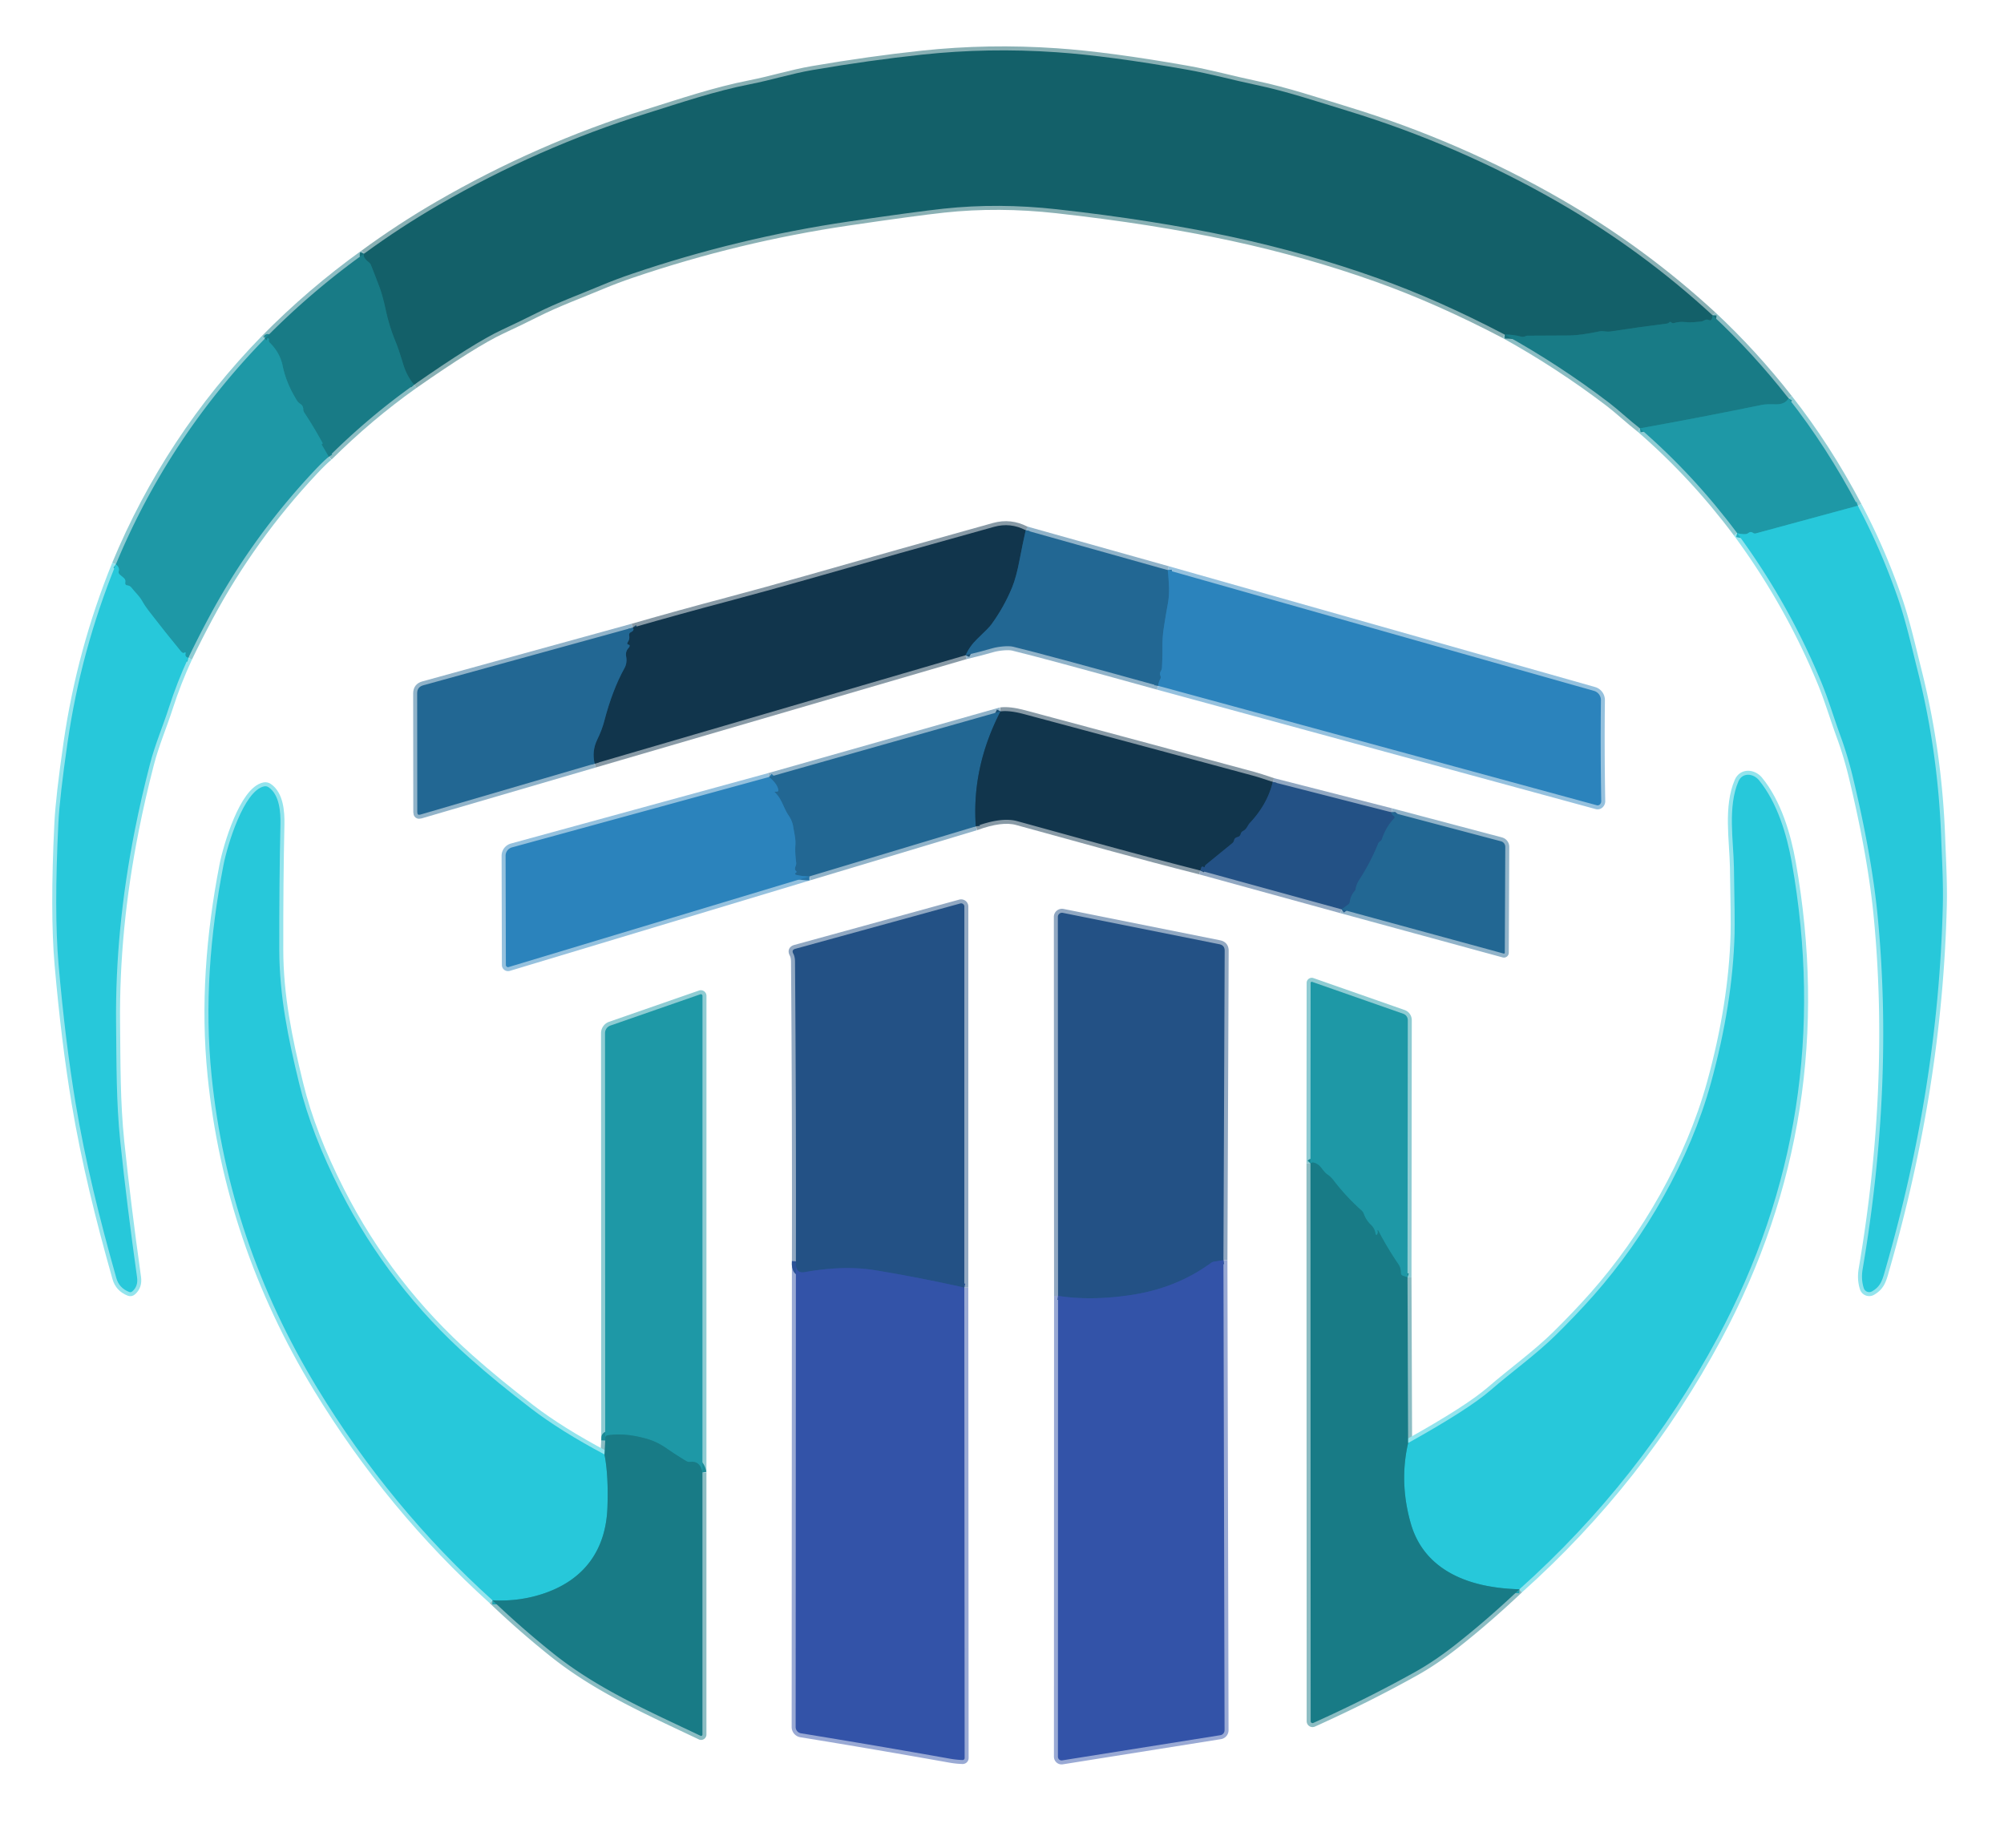 <?xml version="1.0" encoding="UTF-8" standalone="no"?>
<!DOCTYPE svg PUBLIC "-//W3C//DTD SVG 1.1//EN" "http://www.w3.org/Graphics/SVG/1.1/DTD/svg11.dtd">
<svg xmlns="http://www.w3.org/2000/svg" version="1.1" viewBox="0.00 0.00 502.00 463.00">
<g stroke-width="2.00" fill="none" stroke-linecap="butt">
<path stroke="#8cbdc3" vector-effect="non-scaling-stroke" d="
  M 91.18 63.58
  Q 77.86 73.15 66.29 84.91"
/>
<path stroke="#8fccd3" vector-effect="non-scaling-stroke" d="
  M 66.29 84.91
  Q 42.21 109.65 29.02 141.42"
/>
<path stroke="#93e4ed" vector-effect="non-scaling-stroke" d="
  M 29.02 141.42
  Q 20.27 162.99 16.93 186.00
  Q 14.95 199.62 14.62 206.31
  Q 13.53 228.49 14.67 241.66
  Q 16.35 260.94 18.94 276.44
  C 21.37 290.95 24.91 305.29 29.15 320.26
  Q 29.84 322.72 32.33 323.71
  Q 32.78 323.89 33.13 323.59
  Q 34.64 322.30 34.34 320.11
  Q 31.77 301.73 30.14 286.12
  C 29.10 276.14 29.19 266.52 29.08 256.47
  Q 28.82 232.95 33.77 208.03
  Q 35.38 199.89 37.59 191.36
  C 38.87 186.44 40.80 182.01 42.36 177.15
  Q 44.37 170.91 47.18 164.83"
/>
<path stroke="#8fccd3" vector-effect="non-scaling-stroke" d="
  M 47.18 164.83
  Q 49.64 159.71 52.39 154.59
  Q 63.13 134.54 78.72 117.97
  Q 80.91 115.63 82.35 114.44"
/>
<path stroke="#8cbdc3" vector-effect="non-scaling-stroke" d="
  M 82.35 114.44
  Q 92.48 104.38 103.73 96.40"
/>
<path stroke="#89b0b4" vector-effect="non-scaling-stroke" d="
  M 103.73 96.40
  Q 118.75 85.90 125.67 82.67
  Q 130.12 80.60 134.40 78.45
  C 139.74 75.77 145.25 73.77 150.73 71.47
  Q 154.31 69.97 158.26 68.63
  Q 184.83 59.60 212.51 55.52
  Q 229.38 53.04 236.42 52.28
  Q 250.13 50.81 264.76 52.44
  Q 289.03 55.14 308.47 59.33
  Q 327.59 63.45 345.03 69.68
  Q 360.35 75.15 376.92 83.83"
/>
<path stroke="#8cbdc3" vector-effect="non-scaling-stroke" d="
  M 376.92 83.83
  Q 390.64 91.44 403.05 100.90
  C 405.45 102.73 408.11 105.25 410.79 107.33"
/>
<path stroke="#8fccd3" vector-effect="non-scaling-stroke" d="
  M 410.79 107.33
  Q 424.33 119.06 435.16 133.59"
/>
<path stroke="#93e4ed" vector-effect="non-scaling-stroke" d="
  M 435.16 133.59
  Q 447.99 151.00 456.23 170.92
  C 458.08 175.40 459.39 179.91 461.04 184.42
  Q 462.84 189.35 464.13 194.69
  Q 468.93 214.61 470.39 229.94
  Q 474.40 272.18 466.59 318.01
  Q 466.16 320.56 466.88 322.77
  A 1.42 1.42 0.0 0 0 468.94 323.57
  C 471.30 322.21 471.58 320.51 472.44 317.53
  C 480.99 287.69 485.88 257.99 486.67 227.07
  C 486.82 221.25 486.46 215.29 486.25 209.50
  Q 485.44 188.25 480.41 168.24
  C 478.82 161.92 477.40 155.48 475.25 149.36
  Q 471.09 137.47 465.38 126.72"
/>
<path stroke="#8fccd3" vector-effect="non-scaling-stroke" d="
  M 465.38 126.72
  Q 457.66 112.05 448.04 99.82"
/>
<path stroke="#8cbdc3" vector-effect="non-scaling-stroke" d="
  M 448.04 99.82
  Q 439.22 88.54 428.99 79.00"
/>
<path stroke="#89b0b4" vector-effect="non-scaling-stroke" d="
  M 428.99 79.00
  Q 411.41 62.80 390.67 50.84
  Q 365.45 36.30 337.46 27.74
  C 329.80 25.40 322.30 22.88 314.66 21.28
  C 308.92 20.08 303.22 18.49 297.34 17.45
  Q 277.68 13.98 264.65 13.09
  Q 247.56 11.91 230.97 13.69
  Q 217.86 15.09 203.58 17.54
  C 198.25 18.45 193.23 20.06 187.91 21.10
  C 179.05 22.83 170.47 25.76 161.97 28.42
  Q 134.79 36.92 109.86 51.37
  Q 100.26 56.93 91.18 63.58"
/>
<path stroke="#166e78" vector-effect="non-scaling-stroke" d="
  M 428.99 79.00
  Q 428.97 79.56 428.81 79.93
  Q 428.58 80.43 428.09 80.20
  Q 427.48 79.92 426.92 80.28
  Q 426.51 80.54 426.02 80.58
  C 424.56 80.70 423.62 80.87 421.99 80.69
  Q 420.72 80.55 419.40 80.93
  Q 418.94 81.07 418.59 80.74
  Q 418.37 80.54 418.14 80.79
  Q 417.91 81.04 417.57 81.08
  Q 410.34 81.99 403.40 83.06
  C 402.45 83.21 401.54 82.85 400.73 83.02
  Q 395.74 84.06 393.02 84.06
  Q 387.68 84.06 382.68 84.11
  Q 382.38 84.11 382.11 84.25
  Q 381.98 84.32 381.83 84.36
  Q 381.45 84.47 381.08 84.36
  Q 379.14 83.81 376.92 83.83"
/>
<path stroke="#166e78" vector-effect="non-scaling-stroke" d="
  M 103.73 96.40
  Q 101.92 94.27 101.01 91.29
  Q 99.83 87.38 99.21 85.90
  Q 97.53 81.90 96.63 77.66
  Q 95.86 74.07 95.07 71.97
  Q 94.04 69.21 92.95 66.48
  Q 92.77 66.02 92.38 65.71
  Q 90.80 64.46 91.18 63.58"
/>
<path stroke="#1b8a96" vector-effect="non-scaling-stroke" d="
  M 448.04 99.82
  Q 447.11 101.39 444.78 101.31
  Q 442.40 101.24 441.46 101.43
  Q 426.14 104.57 410.79 107.33"
/>
<path stroke="#1b8a96" vector-effect="non-scaling-stroke" d="
  M 82.35 114.44
  L 80.54 111.32
  A 0.02 0.02 0.0 0 1 80.55 111.29
  Q 80.76 111.31 80.79 111.19
  Q 80.82 111.04 80.75 110.91
  Q 78.54 106.89 76.21 103.36
  Q 75.97 103.00 75.97 102.57
  Q 75.96 101.65 75.18 101.16
  Q 74.69 100.84 74.37 100.33
  Q 71.70 96.04 70.80 91.66
  Q 70.12 88.36 67.57 85.85
  Q 67.27 85.55 67.37 85.13
  Q 67.44 84.84 67.05 84.71
  Q 67.01 84.70 67.00 84.73
  L 66.86 85.12
  Q 66.75 85.45 66.58 85.11
  Q 66.50 84.95 66.29 84.91"
/>
<path stroke="#23b0c0" vector-effect="non-scaling-stroke" d="
  M 465.38 126.72
  L 439.85 133.65
  Q 439.44 133.76 439.10 133.51
  Q 438.54 133.11 438.02 133.52
  Q 437.68 133.79 437.25 133.83
  Q 436.33 133.90 435.16 133.59"
/>
<path stroke="#23b0c0" vector-effect="non-scaling-stroke" d="
  M 47.18 164.83
  Q 46.30 164.61 46.46 163.82
  Q 46.58 163.21 46.09 163.60
  Q 46.02 163.66 45.93 163.63
  Q 45.59 163.53 45.39 163.29
  Q 41.46 158.53 37.22 153.02
  Q 36.23 151.73 35.68 150.72
  C 34.90 149.30 33.87 148.47 32.92 147.24
  Q 32.56 146.77 31.97 146.70
  Q 31.24 146.62 31.38 145.92
  Q 31.51 145.24 30.98 144.80
  L 30.02 143.99
  Q 29.60 143.64 29.74 143.11
  Q 30.00 142.17 29.02 141.42"
/>
<path stroke="#91b3c9" vector-effect="non-scaling-stroke" d="
  M 158.51 157.25
  L 106.03 171.71
  Q 104.50 172.13 104.50 173.71
  L 104.53 203.53
  Q 104.53 204.34 105.30 204.11
  L 148.96 191.34"
/>
<path stroke="#889aa6" vector-effect="non-scaling-stroke" d="
  M 148.96 191.34
  L 241.88 164.18"
/>
<path stroke="#91b3c9" vector-effect="non-scaling-stroke" d="
  M 241.88 164.18
  Q 245.39 163.36 248.61 162.43
  C 250.11 162.00 252.60 161.76 253.76 162.04
  Q 261.76 163.98 290.11 171.84"
/>
<path stroke="#95c1de" vector-effect="non-scaling-stroke" d="
  M 290.11 171.84
  L 400.00 201.77
  A 0.81 0.78 -59.5 0 0 400.77 201.56
  Q 401.12 201.22 401.11 200.72
  Q 400.88 187.48 401.03 175.45
  A 2.41 2.39 -81.8 0 0 399.29 173.11
  L 292.53 142.85"
/>
<path stroke="#91b3c9" vector-effect="non-scaling-stroke" d="
  M 292.53 142.85
  L 256.94 132.86"
/>
<path stroke="#889aa6" vector-effect="non-scaling-stroke" d="
  M 256.94 132.86
  Q 253.14 130.86 248.99 132.01
  Q 225.51 138.53 202.07 145.23
  Q 192.21 148.04 182.30 150.68
  Q 170.37 153.84 158.51 157.25"
/>
<path stroke="#1a4e70" vector-effect="non-scaling-stroke" d="
  M 256.94 132.86
  Q 256.12 136.52 255.44 140.10
  Q 254.59 144.62 253.52 147.22
  Q 251.47 152.18 248.29 156.53
  Q 247.74 157.29 244.82 160.07
  Q 242.94 161.87 241.88 164.18"
/>
<path stroke="#1a4e70" vector-effect="non-scaling-stroke" d="
  M 148.96 191.34
  Q 148.21 188.21 149.59 185.36
  Q 150.81 182.84 151.35 180.74
  Q 153.38 172.92 156.42 167.43
  Q 157.15 166.12 156.85 164.49
  Q 156.61 163.20 157.52 162.28
  Q 157.67 162.12 157.71 161.91
  Q 157.76 161.61 157.58 161.58
  Q 156.86 161.45 157.28 160.85
  Q 157.79 160.10 157.61 159.26
  Q 157.48 158.66 158.03 158.40
  Q 159.04 157.93 158.51 157.25"
/>
<path stroke="#2775a8" vector-effect="non-scaling-stroke" d="
  M 292.53 142.85
  Q 292.74 144.87 292.83 147.12
  Q 292.91 149.26 292.54 151.29
  Q 292.00 154.20 291.53 157.31
  Q 291.17 159.65 291.19 162.24
  Q 291.21 164.75 291.07 167.25
  Q 291.04 167.75 290.78 168.17
  Q 290.44 168.73 290.69 169.34
  Q 290.87 169.76 290.64 170.16
  Q 290.25 170.83 290.11 171.84"
/>
<path stroke="#95c1de" vector-effect="non-scaling-stroke" d="
  M 192.65 194.69
  L 128.27 212.32
  A 2.19 2.18 -7.8 0 0 126.65 214.44
  L 126.72 241.79
  A 0.54 0.54 0.0 0 0 127.42 242.31
  L 202.75 219.60"
/>
<path stroke="#91b3c9" vector-effect="non-scaling-stroke" d="
  M 202.75 219.60
  L 244.44 207.06"
/>
<path stroke="#889aa6" vector-effect="non-scaling-stroke" d="
  M 244.44 207.06
  Q 250.91 204.69 254.76 205.74
  C 270.05 209.93 285.30 214.24 300.67 218.12"
/>
<path stroke="#91a8c2" vector-effect="non-scaling-stroke" d="
  M 300.67 218.12
  L 336.05 227.85"
/>
<path stroke="#91b3c9" vector-effect="non-scaling-stroke" d="
  M 336.05 227.85
  L 376.67 238.93
  A 0.22 0.21 8.3 0 0 376.95 238.73
  L 377.07 212.20
  A 1.44 1.43 7.8 0 0 376.00 210.80
  L 348.52 203.52"
/>
<path stroke="#91a8c2" vector-effect="non-scaling-stroke" d="
  M 348.52 203.52
  L 318.82 195.93"
/>
<path stroke="#889aa6" vector-effect="non-scaling-stroke" d="
  M 318.82 195.93
  Q 315.58 194.82 313.97 194.38
  Q 285.25 186.62 256.51 178.93
  Q 252.84 177.95 250.63 178.25"
/>
<path stroke="#91b3c9" vector-effect="non-scaling-stroke" d="
  M 250.63 178.25
  L 192.65 194.69"
/>
<path stroke="#1a4e70" vector-effect="non-scaling-stroke" d="
  M 250.63 178.25
  Q 243.38 192.32 244.44 207.06"
/>
<path stroke="#2775a8" vector-effect="non-scaling-stroke" d="
  M 202.75 219.60
  Q 201.02 219.57 199.59 219.25
  Q 198.85 219.08 199.44 218.61
  Q 199.64 218.44 199.44 218.28
  Q 199.11 218.01 199.15 217.59
  Q 199.18 217.27 199.31 216.97
  Q 199.50 216.51 199.43 216.02
  Q 199.11 213.76 199.25 211.58
  C 199.34 210.15 198.93 208.65 198.71 207.22
  Q 198.48 205.70 197.55 204.33
  C 196.19 202.34 195.92 200.26 194.06 198.48
  A 0.07 0.06 -22.4 0 1 194.11 198.37
  L 194.52 198.36
  Q 195.06 198.36 194.95 197.83
  Q 194.64 196.32 192.65 194.69"
/>
<path stroke="#1a4369" vector-effect="non-scaling-stroke" d="
  M 318.82 195.93
  Q 317.53 201.43 313.13 206.16
  C 312.45 206.89 312.36 207.72 311.40 208.21
  Q 310.94 208.45 310.80 208.95
  Q 310.64 209.59 309.96 209.75
  A 1.22 1.14 13.9 0 0 309.37 210.08
  Q 309.19 210.28 309.13 210.55
  Q 309.03 211.00 308.67 211.29
  L 302.12 216.63
  Q 301.86 216.84 301.79 217.16
  Q 301.74 217.40 301.59 217.29
  Q 301.02 216.88 300.86 217.60
  Q 300.80 217.85 300.67 218.12"
/>
<path stroke="#235c8c" vector-effect="non-scaling-stroke" d="
  M 348.52 203.52
  Q 348.56 204.06 349.14 204.45
  Q 349.54 204.73 349.21 205.08
  Q 347.17 207.25 346.22 210.13
  A 1.36 1.36 0.0 0 1 345.71 210.82
  Q 345.34 211.07 345.18 211.48
  Q 343.32 216.11 340.47 220.50
  Q 339.79 221.54 339.60 222.71
  Q 339.54 223.04 339.32 223.29
  Q 338.35 224.42 338.14 225.90
  Q 338.07 226.39 337.68 226.68
  L 336.05 227.85"
/>
<path stroke="#8cbdc3" vector-effect="non-scaling-stroke" d="
  M 352.73 361.57
  L 352.58 320.06"
/>
<path stroke="#8fccd3" vector-effect="non-scaling-stroke" d="
  M 352.58 320.06
  L 352.65 255.61
  A 1.69 1.69 0.0 0 0 351.53 254.02
  L 328.69 246.02
  A 0.29 0.28 9.7 0 0 328.31 246.28
  L 328.27 291.52"
/>
<path stroke="#8cbdc3" vector-effect="non-scaling-stroke" d="
  M 328.27 291.52
  L 328.32 431.28
  A 0.47 0.47 0.0 0 0 328.98 431.71
  Q 342.72 425.52 354.60 418.87
  Q 359.37 416.20 364.47 412.20
  Q 372.49 405.91 380.61 398.22"
/>
<path stroke="#93e4ed" vector-effect="non-scaling-stroke" d="
  M 380.61 398.22
  Q 411.10 370.95 430.32 335.09
  Q 460.08 279.57 448.85 216.15
  C 447.60 209.13 445.20 201.08 440.60 195.47
  C 439.22 193.79 436.49 193.46 435.48 195.78
  C 432.74 202.13 434.22 210.53 434.35 217.33
  Q 434.60 230.32 434.51 234.00
  Q 434.04 251.53 428.59 271.33
  C 423.26 290.70 412.17 309.92 399.15 324.63
  Q 394.92 329.40 389.82 334.43
  C 384.85 339.33 378.72 343.72 373.36 348.36
  Q 367.82 353.16 352.73 361.57"
/>
<path stroke="#20a2b0" vector-effect="non-scaling-stroke" d="
  M 380.61 398.22
  Q 368.80 397.89 361.76 393.21
  Q 355.48 389.03 353.39 381.69
  Q 350.47 371.45 352.73 361.57"
/>
<path stroke="#1b8a96" vector-effect="non-scaling-stroke" d="
  M 352.58 320.06
  L 351.43 319.67
  Q 350.91 319.49 350.91 318.94
  Q 350.90 317.68 350.32 316.82
  Q 347.50 312.68 345.37 308.57
  Q 345.00 307.86 345.14 308.65
  Q 345.18 308.90 345.06 309.14
  Q 344.71 309.82 344.56 309.07
  C 344.39 308.22 344.06 307.52 343.43 306.93
  Q 342.21 305.78 341.60 304.12
  A 2.05 2.01 -80.0 0 0 341.03 303.29
  Q 337.17 299.84 334.06 295.78
  Q 333.35 294.85 332.54 294.31
  C 331.48 293.60 330.99 292.29 329.95 291.68
  Q 328.78 291.00 328.27 291.52"
/>
<path stroke="#8cbdc3" vector-effect="non-scaling-stroke" d="
  M 123.37 400.98
  Q 130.72 408.01 138.66 414.35
  C 149.73 423.17 162.48 428.74 175.48 434.93
  A 0.34 0.33 -77.4 0 0 175.96 434.62
  L 175.96 368.97"
/>
<path stroke="#8fccd3" vector-effect="non-scaling-stroke" d="
  M 175.96 368.97
  L 175.97 249.53
  A 0.41 0.41 0.0 0 0 175.42 249.14
  L 152.91 256.97
  A 2.02 2.01 -10.0 0 0 151.56 258.88
  L 151.61 360.96"
/>
<path stroke="#8cbdc3" vector-effect="non-scaling-stroke" d="
  M 151.61 360.96
  L 151.42 364.43"
/>
<path stroke="#93e4ed" vector-effect="non-scaling-stroke" d="
  M 151.42 364.43
  Q 140.38 358.56 133.03 352.92
  Q 124.39 346.29 117.68 340.32
  Q 97.47 322.35 85.29 298.40
  Q 78.03 284.13 74.98 271.64
  C 72.18 260.18 69.99 249.56 69.96 238.00
  Q 69.93 220.84 70.25 206.49
  C 70.31 203.40 69.99 199.11 67.28 197.26
  Q 66.78 196.92 66.19 197.03
  C 61.03 198.07 56.91 211.98 55.97 216.80
  C 52.58 234.31 51.22 251.93 53.00 269.51
  Q 57.22 311.17 79.47 347.80
  Q 97.70 377.80 123.37 400.98"
/>
<path stroke="#20a2b0" vector-effect="non-scaling-stroke" d="
  M 151.42 364.43
  Q 152.45 369.64 152.16 377.73
  C 151.78 388.27 146.47 395.69 136.52 399.17
  Q 130.26 401.36 123.37 400.98"
/>
<path stroke="#1b8a96" vector-effect="non-scaling-stroke" d="
  M 175.96 368.97
  Q 175.40 365.99 172.86 366.31
  A 1.45 1.43 -32.7 0 1 171.95 366.12
  Q 169.42 364.61 166.83 362.82
  Q 164.53 361.23 161.99 360.51
  Q 156.39 358.93 152.14 359.66
  A 0.60 0.60 0.0 0 0 151.64 360.23
  L 151.61 360.96"
/>
<path stroke="#99a9d4" vector-effect="non-scaling-stroke" d="
  M 199.37 316.04
  L 199.31 432.72
  A 1.61 1.60 -85.6 0 0 200.66 434.31
  Q 219.02 437.29 237.98 440.67
  Q 239.55 440.95 241.13 441.00
  A 0.50 0.49 0.6 0 0 241.64 440.51
  L 241.56 322.63"
/>
<path stroke="#91a8c2" vector-effect="non-scaling-stroke" d="
  M 241.56 322.63
  L 241.57 227.16
  A 0.81 0.80 -7.6 0 0 240.54 226.38
  L 199.25 237.73
  Q 198.21 238.01 198.72 238.96
  Q 199.14 239.72 199.15 241.00
  Q 199.45 278.52 199.37 316.04"
/>
<path stroke="#2b5297" vector-effect="non-scaling-stroke" d="
  M 241.56 322.63
  Q 230.39 320.12 219.24 318.28
  Q 211.45 316.99 201.59 318.75
  Q 199.11 319.19 199.37 316.04"
/>
<path stroke="#99a9d4" vector-effect="non-scaling-stroke" d="
  M 265.04 324.70
  L 265.01 440.17
  A 0.93 0.92 85.5 0 0 266.08 441.09
  L 305.70 434.78
  A 1.26 1.25 85.4 0 0 306.75 433.54
  L 306.47 315.75"
/>
<path stroke="#91a8c2" vector-effect="non-scaling-stroke" d="
  M 306.47 315.75
  L 306.78 238.21
  Q 306.78 236.85 305.45 236.59
  L 266.23 228.73
  A 1.04 1.03 5.7 0 0 264.99 229.74
  L 265.04 324.70"
/>
<path stroke="#2b5297" vector-effect="non-scaling-stroke" d="
  M 306.47 315.75
  L 304.19 316.11
  Q 303.70 316.18 303.30 316.48
  Q 294.64 322.81 283.23 324.50
  Q 273.24 325.99 265.04 324.70"
/>
</g>
<path fill="transparent" d="
  M 0.00 0.00
  L 502.00 0.00
  L 502.00 463.00
  L 0.00 463.00
  L 0.00 0.00
  Z
  M 91.18 63.58
  Q 77.86 73.15 66.29 84.91
  Q 42.21 109.65 29.02 141.42
  Q 20.27 162.99 16.93 186.00
  Q 14.95 199.62 14.62 206.31
  Q 13.53 228.49 14.67 241.66
  Q 16.35 260.94 18.94 276.44
  C 21.37 290.95 24.91 305.29 29.15 320.26
  Q 29.84 322.72 32.33 323.71
  Q 32.78 323.89 33.13 323.59
  Q 34.64 322.30 34.34 320.11
  Q 31.77 301.73 30.14 286.12
  C 29.10 276.14 29.19 266.52 29.08 256.47
  Q 28.82 232.95 33.77 208.03
  Q 35.38 199.89 37.59 191.36
  C 38.87 186.44 40.80 182.01 42.36 177.15
  Q 44.37 170.91 47.18 164.83
  Q 49.64 159.71 52.39 154.59
  Q 63.13 134.54 78.72 117.97
  Q 80.91 115.63 82.35 114.44
  Q 92.48 104.38 103.73 96.40
  Q 118.75 85.90 125.67 82.67
  Q 130.12 80.60 134.40 78.45
  C 139.74 75.77 145.25 73.77 150.73 71.47
  Q 154.31 69.97 158.26 68.63
  Q 184.83 59.60 212.51 55.52
  Q 229.38 53.04 236.42 52.28
  Q 250.13 50.81 264.76 52.44
  Q 289.03 55.14 308.47 59.33
  Q 327.59 63.45 345.03 69.68
  Q 360.35 75.15 376.92 83.83
  Q 390.64 91.44 403.05 100.90
  C 405.45 102.73 408.11 105.25 410.79 107.33
  Q 424.33 119.06 435.16 133.59
  Q 447.99 151.00 456.23 170.92
  C 458.08 175.40 459.39 179.91 461.04 184.42
  Q 462.84 189.35 464.13 194.69
  Q 468.93 214.61 470.39 229.94
  Q 474.40 272.18 466.59 318.01
  Q 466.16 320.56 466.88 322.77
  A 1.42 1.42 0.0 0 0 468.94 323.57
  C 471.30 322.21 471.58 320.51 472.44 317.53
  C 480.99 287.69 485.88 257.99 486.67 227.07
  C 486.82 221.25 486.46 215.29 486.25 209.50
  Q 485.44 188.25 480.41 168.24
  C 478.82 161.92 477.40 155.48 475.25 149.36
  Q 471.09 137.47 465.38 126.72
  Q 457.66 112.05 448.04 99.82
  Q 439.22 88.54 428.99 79.00
  Q 411.41 62.80 390.67 50.84
  Q 365.45 36.30 337.46 27.74
  C 329.80 25.40 322.30 22.88 314.66 21.28
  C 308.92 20.08 303.22 18.49 297.34 17.45
  Q 277.68 13.98 264.65 13.09
  Q 247.56 11.91 230.97 13.69
  Q 217.86 15.09 203.58 17.54
  C 198.25 18.45 193.23 20.06 187.91 21.10
  C 179.05 22.83 170.47 25.76 161.97 28.42
  Q 134.79 36.92 109.86 51.37
  Q 100.26 56.93 91.18 63.58
  Z
  M 158.51 157.25
  L 106.03 171.71
  Q 104.50 172.13 104.50 173.71
  L 104.53 203.53
  Q 104.53 204.34 105.30 204.11
  L 148.96 191.34
  L 241.88 164.18
  Q 245.39 163.36 248.61 162.43
  C 250.11 162.00 252.60 161.76 253.76 162.04
  Q 261.76 163.98 290.11 171.84
  L 400.00 201.77
  A 0.81 0.78 -59.5 0 0 400.77 201.56
  Q 401.12 201.22 401.11 200.72
  Q 400.88 187.48 401.03 175.45
  A 2.41 2.39 -81.8 0 0 399.29 173.11
  L 292.53 142.85
  L 256.94 132.86
  Q 253.14 130.86 248.99 132.01
  Q 225.51 138.53 202.07 145.23
  Q 192.21 148.04 182.30 150.68
  Q 170.37 153.84 158.51 157.25
  Z
  M 192.65 194.69
  L 128.27 212.32
  A 2.19 2.18 -7.8 0 0 126.65 214.44
  L 126.72 241.79
  A 0.54 0.54 0.0 0 0 127.42 242.31
  L 202.75 219.60
  L 244.44 207.06
  Q 250.91 204.69 254.76 205.74
  C 270.05 209.93 285.30 214.24 300.67 218.12
  L 336.05 227.85
  L 376.67 238.93
  A 0.22 0.21 8.3 0 0 376.95 238.73
  L 377.07 212.20
  A 1.44 1.43 7.8 0 0 376.00 210.80
  L 348.52 203.52
  L 318.82 195.93
  Q 315.58 194.82 313.97 194.38
  Q 285.25 186.62 256.51 178.93
  Q 252.84 177.95 250.63 178.25
  L 192.65 194.69
  Z
  M 352.73 361.57
  L 352.58 320.06
  L 352.65 255.61
  A 1.69 1.69 0.0 0 0 351.53 254.02
  L 328.69 246.02
  A 0.29 0.28 9.7 0 0 328.31 246.28
  L 328.27 291.52
  L 328.32 431.28
  A 0.47 0.47 0.0 0 0 328.98 431.71
  Q 342.72 425.52 354.60 418.87
  Q 359.37 416.20 364.47 412.20
  Q 372.49 405.91 380.61 398.22
  Q 411.10 370.95 430.32 335.09
  Q 460.08 279.57 448.85 216.15
  C 447.60 209.13 445.20 201.08 440.60 195.47
  C 439.22 193.79 436.49 193.46 435.48 195.78
  C 432.74 202.13 434.22 210.53 434.35 217.33
  Q 434.60 230.32 434.51 234.00
  Q 434.04 251.53 428.59 271.33
  C 423.26 290.70 412.17 309.92 399.15 324.63
  Q 394.92 329.40 389.82 334.43
  C 384.85 339.33 378.72 343.72 373.36 348.36
  Q 367.82 353.16 352.73 361.57
  Z
  M 123.37 400.98
  Q 130.72 408.01 138.66 414.35
  C 149.73 423.17 162.48 428.74 175.48 434.93
  A 0.34 0.33 -77.4 0 0 175.96 434.62
  L 175.96 368.97
  L 175.97 249.53
  A 0.41 0.41 0.0 0 0 175.42 249.14
  L 152.91 256.97
  A 2.02 2.01 -10.0 0 0 151.56 258.88
  L 151.61 360.96
  L 151.42 364.43
  Q 140.38 358.56 133.03 352.92
  Q 124.39 346.29 117.68 340.32
  Q 97.47 322.35 85.29 298.40
  Q 78.03 284.13 74.98 271.64
  C 72.18 260.18 69.99 249.56 69.96 238.00
  Q 69.93 220.84 70.25 206.49
  C 70.31 203.40 69.99 199.11 67.28 197.26
  Q 66.78 196.92 66.19 197.03
  C 61.03 198.07 56.91 211.98 55.97 216.80
  C 52.58 234.31 51.22 251.93 53.00 269.51
  Q 57.22 311.17 79.47 347.80
  Q 97.70 377.80 123.37 400.98
  Z
  M 199.37 316.04
  L 199.31 432.72
  A 1.61 1.60 -85.6 0 0 200.66 434.31
  Q 219.02 437.29 237.98 440.67
  Q 239.55 440.95 241.13 441.00
  A 0.50 0.49 0.6 0 0 241.64 440.51
  L 241.56 322.63
  L 241.57 227.16
  A 0.81 0.80 -7.6 0 0 240.54 226.38
  L 199.25 237.73
  Q 198.21 238.01 198.72 238.96
  Q 199.14 239.72 199.15 241.00
  Q 199.45 278.52 199.37 316.04
  Z
  M 265.04 324.70
  L 265.01 440.17
  A 0.93 0.92 85.5 0 0 266.08 441.09
  L 305.70 434.78
  A 1.26 1.25 85.4 0 0 306.75 433.54
  L 306.47 315.75
  L 306.78 238.21
  Q 306.78 236.85 305.45 236.59
  L 266.23 228.73
  A 1.04 1.03 5.7 0 0 264.99 229.74
  L 265.04 324.70
  Z"
/>
<path fill="#136069" d="
  M 428.99 79.00
  Q 428.97 79.56 428.81 79.93
  Q 428.58 80.43 428.09 80.20
  Q 427.48 79.92 426.92 80.28
  Q 426.51 80.54 426.02 80.58
  C 424.56 80.70 423.62 80.87 421.99 80.69
  Q 420.72 80.55 419.40 80.93
  Q 418.94 81.07 418.59 80.74
  Q 418.37 80.54 418.14 80.79
  Q 417.91 81.04 417.57 81.08
  Q 410.34 81.99 403.40 83.06
  C 402.45 83.21 401.54 82.85 400.73 83.02
  Q 395.74 84.06 393.02 84.06
  Q 387.68 84.06 382.68 84.11
  Q 382.38 84.11 382.11 84.25
  Q 381.98 84.32 381.83 84.36
  Q 381.45 84.47 381.08 84.36
  Q 379.14 83.81 376.92 83.83
  Q 360.35 75.15 345.03 69.68
  Q 327.59 63.45 308.47 59.33
  Q 289.03 55.14 264.76 52.44
  Q 250.13 50.81 236.42 52.28
  Q 229.38 53.04 212.51 55.52
  Q 184.83 59.60 158.26 68.63
  Q 154.31 69.97 150.73 71.47
  C 145.25 73.77 139.74 75.77 134.40 78.45
  Q 130.12 80.60 125.67 82.67
  Q 118.75 85.90 103.73 96.40
  Q 101.92 94.27 101.01 91.29
  Q 99.83 87.38 99.21 85.90
  Q 97.53 81.90 96.63 77.66
  Q 95.86 74.07 95.07 71.97
  Q 94.04 69.21 92.95 66.48
  Q 92.77 66.02 92.38 65.71
  Q 90.80 64.46 91.18 63.58
  Q 100.26 56.93 109.86 51.37
  Q 134.79 36.92 161.97 28.42
  C 170.47 25.76 179.05 22.83 187.91 21.10
  C 193.23 20.06 198.25 18.45 203.58 17.54
  Q 217.86 15.09 230.97 13.69
  Q 247.56 11.91 264.65 13.09
  Q 277.68 13.98 297.34 17.45
  C 303.22 18.49 308.92 20.08 314.66 21.28
  C 322.30 22.88 329.80 25.40 337.46 27.74
  Q 365.45 36.30 390.67 50.84
  Q 411.41 62.80 428.99 79.00
  Z"
/>
<path fill="#187b86" d="
  M 91.18 63.58
  Q 90.80 64.46 92.38 65.71
  Q 92.77 66.02 92.95 66.48
  Q 94.04 69.21 95.07 71.97
  Q 95.86 74.07 96.63 77.66
  Q 97.53 81.90 99.21 85.90
  Q 99.83 87.38 101.01 91.29
  Q 101.92 94.27 103.73 96.40
  Q 92.48 104.38 82.35 114.44
  L 80.54 111.32
  A 0.02 0.02 0.0 0 1 80.55 111.29
  Q 80.76 111.31 80.79 111.19
  Q 80.82 111.04 80.75 110.91
  Q 78.54 106.89 76.21 103.36
  Q 75.97 103.00 75.97 102.57
  Q 75.96 101.65 75.18 101.16
  Q 74.69 100.84 74.37 100.33
  Q 71.70 96.04 70.80 91.66
  Q 70.12 88.36 67.57 85.85
  Q 67.27 85.55 67.37 85.13
  Q 67.44 84.84 67.05 84.71
  Q 67.01 84.70 67.00 84.73
  L 66.86 85.12
  Q 66.75 85.45 66.58 85.11
  Q 66.50 84.95 66.29 84.91
  Q 77.86 73.15 91.18 63.58
  Z"
/>
<path fill="#187b86" d="
  M 428.99 79.00
  Q 439.22 88.54 448.04 99.82
  Q 447.11 101.39 444.78 101.31
  Q 442.40 101.24 441.46 101.43
  Q 426.14 104.57 410.79 107.33
  C 408.11 105.25 405.45 102.73 403.05 100.90
  Q 390.64 91.44 376.92 83.83
  Q 379.14 83.81 381.08 84.36
  Q 381.45 84.47 381.83 84.36
  Q 381.98 84.32 382.11 84.25
  Q 382.38 84.11 382.68 84.11
  Q 387.68 84.06 393.02 84.06
  Q 395.74 84.06 400.73 83.02
  C 401.54 82.85 402.45 83.21 403.40 83.06
  Q 410.34 81.99 417.57 81.08
  Q 417.91 81.04 418.14 80.79
  Q 418.37 80.54 418.59 80.74
  Q 418.94 81.07 419.40 80.93
  Q 420.72 80.55 421.99 80.69
  C 423.62 80.87 424.56 80.70 426.02 80.58
  Q 426.51 80.54 426.92 80.28
  Q 427.48 79.92 428.09 80.20
  Q 428.58 80.43 428.81 79.93
  Q 428.97 79.56 428.99 79.00
  Z"
/>
<path fill="#1e98a6" d="
  M 82.35 114.44
  Q 80.91 115.63 78.72 117.97
  Q 63.13 134.54 52.39 154.59
  Q 49.64 159.71 47.18 164.83
  Q 46.30 164.61 46.46 163.82
  Q 46.58 163.21 46.09 163.60
  Q 46.02 163.66 45.93 163.63
  Q 45.59 163.53 45.39 163.29
  Q 41.46 158.53 37.22 153.02
  Q 36.23 151.73 35.68 150.72
  C 34.90 149.30 33.87 148.47 32.92 147.24
  Q 32.56 146.77 31.97 146.70
  Q 31.24 146.62 31.38 145.92
  Q 31.51 145.24 30.98 144.80
  L 30.02 143.99
  Q 29.60 143.64 29.74 143.11
  Q 30.00 142.17 29.02 141.42
  Q 42.21 109.65 66.29 84.91
  Q 66.50 84.95 66.58 85.11
  Q 66.75 85.45 66.86 85.12
  L 67.00 84.73
  Q 67.01 84.70 67.05 84.71
  Q 67.44 84.84 67.37 85.13
  Q 67.27 85.55 67.57 85.85
  Q 70.12 88.36 70.80 91.66
  Q 71.70 96.04 74.37 100.33
  Q 74.69 100.84 75.18 101.16
  Q 75.96 101.65 75.97 102.57
  Q 75.97 103.00 76.21 103.36
  Q 78.54 106.89 80.75 110.91
  Q 80.82 111.04 80.79 111.19
  Q 80.76 111.31 80.55 111.29
  A 0.02 0.02 0.0 0 0 80.54 111.32
  L 82.35 114.44
  Z"
/>
<path fill="#1e98a6" d="
  M 448.04 99.82
  Q 457.66 112.05 465.38 126.72
  L 439.85 133.65
  Q 439.44 133.76 439.10 133.51
  Q 438.54 133.11 438.02 133.52
  Q 437.68 133.79 437.25 133.83
  Q 436.33 133.90 435.16 133.59
  Q 424.33 119.06 410.79 107.33
  Q 426.14 104.57 441.46 101.43
  Q 442.40 101.24 444.78 101.31
  Q 447.11 101.39 448.04 99.82
  Z"
/>
<path fill="#27c8da" d="
  M 465.38 126.72
  Q 471.09 137.47 475.25 149.36
  C 477.40 155.48 478.82 161.92 480.41 168.24
  Q 485.44 188.25 486.25 209.50
  C 486.46 215.29 486.82 221.25 486.67 227.07
  C 485.88 257.99 480.99 287.69 472.44 317.53
  C 471.58 320.51 471.30 322.21 468.94 323.57
  A 1.42 1.42 0.0 0 1 466.88 322.77
  Q 466.16 320.56 466.59 318.01
  Q 474.40 272.18 470.39 229.94
  Q 468.93 214.61 464.13 194.69
  Q 462.84 189.35 461.04 184.42
  C 459.39 179.91 458.08 175.40 456.23 170.92
  Q 447.99 151.00 435.16 133.59
  Q 436.33 133.90 437.25 133.83
  Q 437.68 133.79 438.02 133.52
  Q 438.54 133.11 439.10 133.51
  Q 439.44 133.76 439.85 133.65
  L 465.38 126.72
  Z"
/>
<path fill="#11354c" d="
  M 256.94 132.86
  Q 256.12 136.52 255.44 140.10
  Q 254.59 144.62 253.52 147.22
  Q 251.47 152.18 248.29 156.53
  Q 247.74 157.29 244.82 160.07
  Q 242.94 161.87 241.88 164.18
  L 148.96 191.34
  Q 148.21 188.21 149.59 185.36
  Q 150.81 182.84 151.35 180.74
  Q 153.38 172.92 156.42 167.43
  Q 157.15 166.12 156.85 164.49
  Q 156.61 163.20 157.52 162.28
  Q 157.67 162.12 157.71 161.91
  Q 157.76 161.61 157.58 161.58
  Q 156.86 161.45 157.28 160.85
  Q 157.79 160.10 157.61 159.26
  Q 157.48 158.66 158.03 158.40
  Q 159.04 157.93 158.51 157.25
  Q 170.37 153.84 182.30 150.68
  Q 192.21 148.04 202.07 145.23
  Q 225.51 138.53 248.99 132.01
  Q 253.14 130.86 256.94 132.86
  Z"
/>
<path fill="#226793" d="
  M 256.94 132.86
  L 292.53 142.85
  Q 292.74 144.87 292.83 147.12
  Q 292.91 149.26 292.54 151.29
  Q 292.00 154.20 291.53 157.31
  Q 291.17 159.65 291.19 162.24
  Q 291.21 164.75 291.07 167.25
  Q 291.04 167.75 290.78 168.17
  Q 290.44 168.73 290.69 169.34
  Q 290.87 169.76 290.64 170.16
  Q 290.25 170.83 290.11 171.84
  Q 261.76 163.98 253.76 162.04
  C 252.60 161.76 250.11 162.00 248.61 162.43
  Q 245.39 163.36 241.88 164.18
  Q 242.94 161.87 244.82 160.07
  Q 247.74 157.29 248.29 156.53
  Q 251.47 152.18 253.52 147.22
  Q 254.59 144.62 255.44 140.10
  Q 256.12 136.52 256.94 132.86
  Z"
/>
<path fill="#27c8da" d="
  M 29.02 141.42
  Q 30.00 142.17 29.74 143.11
  Q 29.60 143.64 30.02 143.99
  L 30.98 144.80
  Q 31.51 145.24 31.38 145.92
  Q 31.24 146.62 31.97 146.70
  Q 32.56 146.77 32.92 147.24
  C 33.87 148.47 34.90 149.30 35.68 150.72
  Q 36.23 151.73 37.22 153.02
  Q 41.46 158.53 45.39 163.29
  Q 45.59 163.53 45.93 163.63
  Q 46.02 163.66 46.09 163.60
  Q 46.58 163.21 46.46 163.82
  Q 46.30 164.61 47.18 164.83
  Q 44.37 170.91 42.36 177.15
  C 40.80 182.01 38.87 186.44 37.59 191.36
  Q 35.38 199.89 33.77 208.03
  Q 28.82 232.95 29.08 256.47
  C 29.19 266.52 29.10 276.14 30.14 286.12
  Q 31.77 301.73 34.34 320.11
  Q 34.64 322.30 33.13 323.59
  Q 32.78 323.89 32.33 323.71
  Q 29.84 322.72 29.15 320.26
  C 24.91 305.29 21.37 290.95 18.94 276.44
  Q 16.35 260.94 14.67 241.66
  Q 13.53 228.49 14.62 206.31
  Q 14.95 199.62 16.93 186.00
  Q 20.27 162.99 29.02 141.42
  Z"
/>
<path fill="#2b83bc" d="
  M 292.53 142.85
  L 399.29 173.11
  A 2.41 2.39 -81.8 0 1 401.03 175.45
  Q 400.88 187.48 401.11 200.72
  Q 401.12 201.22 400.77 201.56
  A 0.81 0.78 -59.5 0 1 400.00 201.77
  L 290.11 171.84
  Q 290.25 170.83 290.64 170.16
  Q 290.87 169.76 290.69 169.34
  Q 290.44 168.73 290.78 168.17
  Q 291.04 167.75 291.07 167.25
  Q 291.21 164.75 291.19 162.24
  Q 291.17 159.65 291.53 157.31
  Q 292.00 154.20 292.54 151.29
  Q 292.91 149.26 292.83 147.12
  Q 292.74 144.87 292.53 142.85
  Z"
/>
<path fill="#226793" d="
  M 158.51 157.25
  Q 159.04 157.93 158.03 158.40
  Q 157.48 158.66 157.61 159.26
  Q 157.79 160.10 157.28 160.85
  Q 156.86 161.45 157.58 161.58
  Q 157.76 161.61 157.71 161.91
  Q 157.67 162.12 157.52 162.28
  Q 156.61 163.20 156.85 164.49
  Q 157.15 166.12 156.42 167.43
  Q 153.38 172.92 151.35 180.74
  Q 150.81 182.84 149.59 185.36
  Q 148.21 188.21 148.96 191.34
  L 105.30 204.11
  Q 104.53 204.34 104.53 203.53
  L 104.50 173.71
  Q 104.50 172.13 106.03 171.71
  L 158.51 157.25
  Z"
/>
<path fill="#226793" d="
  M 250.63 178.25
  Q 243.38 192.32 244.44 207.06
  L 202.75 219.60
  Q 201.02 219.57 199.59 219.25
  Q 198.85 219.08 199.44 218.61
  Q 199.64 218.44 199.44 218.28
  Q 199.11 218.01 199.15 217.59
  Q 199.18 217.27 199.31 216.97
  Q 199.50 216.51 199.43 216.02
  Q 199.11 213.76 199.25 211.58
  C 199.34 210.15 198.93 208.65 198.71 207.22
  Q 198.48 205.70 197.55 204.33
  C 196.19 202.34 195.92 200.26 194.06 198.48
  A 0.07 0.06 -22.4 0 1 194.11 198.37
  L 194.52 198.36
  Q 195.06 198.36 194.95 197.83
  Q 194.64 196.32 192.65 194.69
  L 250.63 178.25
  Z"
/>
<path fill="#11354c" d="
  M 250.63 178.25
  Q 252.84 177.95 256.51 178.93
  Q 285.25 186.62 313.97 194.38
  Q 315.58 194.82 318.82 195.93
  Q 317.53 201.43 313.13 206.16
  C 312.45 206.89 312.36 207.72 311.40 208.21
  Q 310.94 208.45 310.80 208.95
  Q 310.64 209.59 309.96 209.75
  A 1.22 1.14 13.9 0 0 309.37 210.08
  Q 309.19 210.28 309.13 210.55
  Q 309.03 211.00 308.67 211.29
  L 302.12 216.63
  Q 301.86 216.84 301.79 217.16
  Q 301.74 217.40 301.59 217.29
  Q 301.02 216.88 300.86 217.60
  Q 300.80 217.85 300.67 218.12
  C 285.30 214.24 270.05 209.93 254.76 205.74
  Q 250.91 204.69 244.44 207.06
  Q 243.38 192.32 250.63 178.25
  Z"
/>
<path fill="#27c8da" d="
  M 380.61 398.22
  Q 368.80 397.89 361.76 393.21
  Q 355.48 389.03 353.39 381.69
  Q 350.47 371.45 352.73 361.57
  Q 367.82 353.16 373.36 348.36
  C 378.72 343.72 384.85 339.33 389.82 334.43
  Q 394.92 329.40 399.15 324.63
  C 412.17 309.92 423.26 290.70 428.59 271.33
  Q 434.04 251.53 434.51 234.00
  Q 434.60 230.32 434.35 217.33
  C 434.22 210.53 432.74 202.13 435.48 195.78
  C 436.49 193.46 439.22 193.79 440.60 195.47
  C 445.20 201.08 447.60 209.13 448.85 216.15
  Q 460.08 279.57 430.32 335.09
  Q 411.10 370.95 380.61 398.22
  Z"
/>
<path fill="#2b83bc" d="
  M 192.65 194.69
  Q 194.64 196.32 194.95 197.83
  Q 195.06 198.36 194.52 198.36
  L 194.11 198.37
  A 0.07 0.06 -22.4 0 0 194.06 198.48
  C 195.92 200.26 196.19 202.34 197.55 204.33
  Q 198.48 205.70 198.71 207.22
  C 198.93 208.65 199.34 210.15 199.25 211.58
  Q 199.11 213.76 199.43 216.02
  Q 199.50 216.51 199.31 216.97
  Q 199.18 217.27 199.15 217.59
  Q 199.11 218.01 199.44 218.28
  Q 199.64 218.44 199.44 218.61
  Q 198.85 219.08 199.59 219.25
  Q 201.02 219.57 202.75 219.60
  L 127.42 242.31
  A 0.54 0.54 0.0 0 1 126.72 241.79
  L 126.65 214.44
  A 2.19 2.18 -7.8 0 1 128.27 212.32
  L 192.65 194.69
  Z"
/>
<path fill="#235185" d="
  M 318.82 195.93
  L 348.52 203.52
  Q 348.56 204.06 349.14 204.45
  Q 349.54 204.73 349.21 205.08
  Q 347.17 207.25 346.22 210.13
  A 1.36 1.36 0.0 0 1 345.71 210.82
  Q 345.34 211.07 345.18 211.48
  Q 343.32 216.11 340.47 220.50
  Q 339.79 221.54 339.60 222.71
  Q 339.54 223.04 339.32 223.29
  Q 338.35 224.42 338.14 225.90
  Q 338.07 226.39 337.68 226.68
  L 336.05 227.85
  L 300.67 218.12
  Q 300.80 217.85 300.86 217.60
  Q 301.02 216.88 301.59 217.29
  Q 301.74 217.40 301.79 217.16
  Q 301.86 216.84 302.12 216.63
  L 308.67 211.29
  Q 309.03 211.00 309.13 210.55
  Q 309.19 210.28 309.37 210.08
  A 1.22 1.14 13.9 0 1 309.96 209.75
  Q 310.64 209.59 310.80 208.95
  Q 310.94 208.45 311.40 208.21
  C 312.36 207.72 312.45 206.89 313.13 206.16
  Q 317.53 201.43 318.82 195.93
  Z"
/>
<path fill="#27c8da" d="
  M 151.42 364.43
  Q 152.45 369.64 152.16 377.73
  C 151.78 388.27 146.47 395.69 136.52 399.17
  Q 130.26 401.36 123.37 400.98
  Q 97.70 377.80 79.47 347.80
  Q 57.22 311.17 53.00 269.51
  C 51.22 251.93 52.58 234.31 55.97 216.80
  C 56.91 211.98 61.03 198.07 66.19 197.03
  Q 66.78 196.92 67.28 197.26
  C 69.99 199.11 70.31 203.40 70.25 206.49
  Q 69.93 220.84 69.96 238.00
  C 69.99 249.56 72.18 260.18 74.98 271.64
  Q 78.03 284.13 85.29 298.40
  Q 97.47 322.35 117.68 340.32
  Q 124.39 346.29 133.03 352.92
  Q 140.38 358.56 151.42 364.43
  Z"
/>
<path fill="#226793" d="
  M 348.52 203.52
  L 376.00 210.80
  A 1.44 1.43 7.8 0 1 377.07 212.20
  L 376.95 238.73
  A 0.22 0.21 8.3 0 1 376.67 238.93
  L 336.05 227.85
  L 337.68 226.68
  Q 338.07 226.39 338.14 225.90
  Q 338.35 224.42 339.32 223.29
  Q 339.54 223.04 339.60 222.71
  Q 339.79 221.54 340.47 220.50
  Q 343.32 216.11 345.18 211.48
  Q 345.34 211.07 345.71 210.82
  A 1.36 1.36 0.0 0 0 346.22 210.13
  Q 347.17 207.25 349.21 205.08
  Q 349.54 204.73 349.14 204.45
  Q 348.56 204.06 348.52 203.52
  Z"
/>
<path fill="#235185" d="
  M 241.56 322.63
  Q 230.39 320.12 219.24 318.28
  Q 211.45 316.99 201.59 318.75
  Q 199.11 319.19 199.37 316.04
  Q 199.45 278.52 199.15 241.00
  Q 199.14 239.72 198.72 238.96
  Q 198.21 238.01 199.25 237.73
  L 240.54 226.38
  A 0.81 0.80 -7.6 0 1 241.57 227.16
  L 241.56 322.63
  Z"
/>
<path fill="#235185" d="
  M 306.47 315.75
  L 304.19 316.11
  Q 303.70 316.18 303.30 316.48
  Q 294.64 322.81 283.23 324.50
  Q 273.24 325.99 265.04 324.70
  L 264.99 229.74
  A 1.04 1.03 5.7 0 1 266.23 228.73
  L 305.45 236.59
  Q 306.78 236.85 306.78 238.21
  L 306.47 315.75
  Z"
/>
<path fill="#1e98a6" d="
  M 352.58 320.06
  L 351.43 319.67
  Q 350.91 319.49 350.91 318.94
  Q 350.90 317.68 350.32 316.82
  Q 347.50 312.68 345.37 308.57
  Q 345.00 307.86 345.14 308.65
  Q 345.18 308.90 345.06 309.14
  Q 344.71 309.82 344.56 309.07
  C 344.39 308.22 344.06 307.52 343.43 306.93
  Q 342.21 305.78 341.60 304.12
  A 2.05 2.01 -80.0 0 0 341.03 303.29
  Q 337.17 299.84 334.06 295.78
  Q 333.35 294.85 332.54 294.31
  C 331.48 293.60 330.99 292.29 329.95 291.68
  Q 328.78 291.00 328.27 291.52
  L 328.31 246.28
  A 0.29 0.28 9.7 0 1 328.69 246.02
  L 351.53 254.02
  A 1.69 1.69 0.0 0 1 352.65 255.61
  L 352.58 320.06
  Z"
/>
<path fill="#1e98a6" d="
  M 175.96 368.97
  Q 175.40 365.99 172.86 366.31
  A 1.45 1.43 -32.7 0 1 171.95 366.12
  Q 169.42 364.61 166.83 362.82
  Q 164.53 361.23 161.99 360.51
  Q 156.39 358.93 152.14 359.66
  A 0.60 0.60 0.0 0 0 151.64 360.23
  L 151.61 360.96
  L 151.56 258.88
  A 2.02 2.01 -10.0 0 1 152.91 256.97
  L 175.42 249.14
  A 0.41 0.41 0.0 0 1 175.97 249.53
  L 175.96 368.97
  Z"
/>
<path fill="#187b86" d="
  M 352.58 320.06
  L 352.73 361.57
  Q 350.47 371.45 353.39 381.69
  Q 355.48 389.03 361.76 393.21
  Q 368.80 397.89 380.61 398.22
  Q 372.49 405.91 364.47 412.20
  Q 359.37 416.20 354.60 418.87
  Q 342.72 425.52 328.98 431.71
  A 0.47 0.47 0.0 0 1 328.32 431.28
  L 328.27 291.52
  Q 328.78 291.00 329.95 291.68
  C 330.99 292.29 331.48 293.60 332.54 294.31
  Q 333.35 294.85 334.06 295.78
  Q 337.17 299.84 341.03 303.29
  A 2.05 2.01 -80.0 0 1 341.60 304.12
  Q 342.21 305.78 343.43 306.93
  C 344.06 307.52 344.39 308.22 344.56 309.07
  Q 344.71 309.82 345.06 309.14
  Q 345.18 308.90 345.14 308.65
  Q 345.00 307.86 345.37 308.57
  Q 347.50 312.68 350.32 316.82
  Q 350.90 317.68 350.91 318.94
  Q 350.91 319.49 351.43 319.67
  L 352.58 320.06
  Z"
/>
<path fill="#3353a8" d="
  M 306.47 315.75
  L 306.75 433.54
  A 1.26 1.25 85.4 0 1 305.70 434.78
  L 266.08 441.09
  A 0.93 0.92 85.5 0 1 265.01 440.17
  L 265.04 324.70
  Q 273.24 325.99 283.23 324.50
  Q 294.64 322.81 303.30 316.48
  Q 303.70 316.18 304.19 316.11
  L 306.47 315.75
  Z"
/>
<path fill="#3353a8" d="
  M 199.37 316.04
  Q 199.11 319.19 201.59 318.75
  Q 211.45 316.99 219.24 318.28
  Q 230.39 320.12 241.56 322.63
  L 241.64 440.51
  A 0.50 0.49 0.6 0 1 241.13 441.00
  Q 239.55 440.95 237.98 440.67
  Q 219.02 437.29 200.66 434.31
  A 1.61 1.60 -85.6 0 1 199.31 432.72
  L 199.37 316.04
  Z"
/>
<path fill="#187b86" d="
  M 175.96 368.97
  L 175.96 434.62
  A 0.34 0.33 -77.4 0 1 175.48 434.93
  C 162.48 428.74 149.73 423.17 138.66 414.35
  Q 130.72 408.01 123.37 400.98
  Q 130.26 401.36 136.52 399.17
  C 146.47 395.69 151.78 388.27 152.16 377.73
  Q 152.45 369.64 151.42 364.43
  L 151.61 360.96
  L 151.64 360.23
  A 0.60 0.60 0.0 0 1 152.14 359.66
  Q 156.39 358.93 161.99 360.51
  Q 164.53 361.23 166.83 362.82
  Q 169.42 364.61 171.95 366.12
  A 1.45 1.43 -32.7 0 0 172.86 366.31
  Q 175.40 365.99 175.96 368.97
  Z"
/>
</svg>
